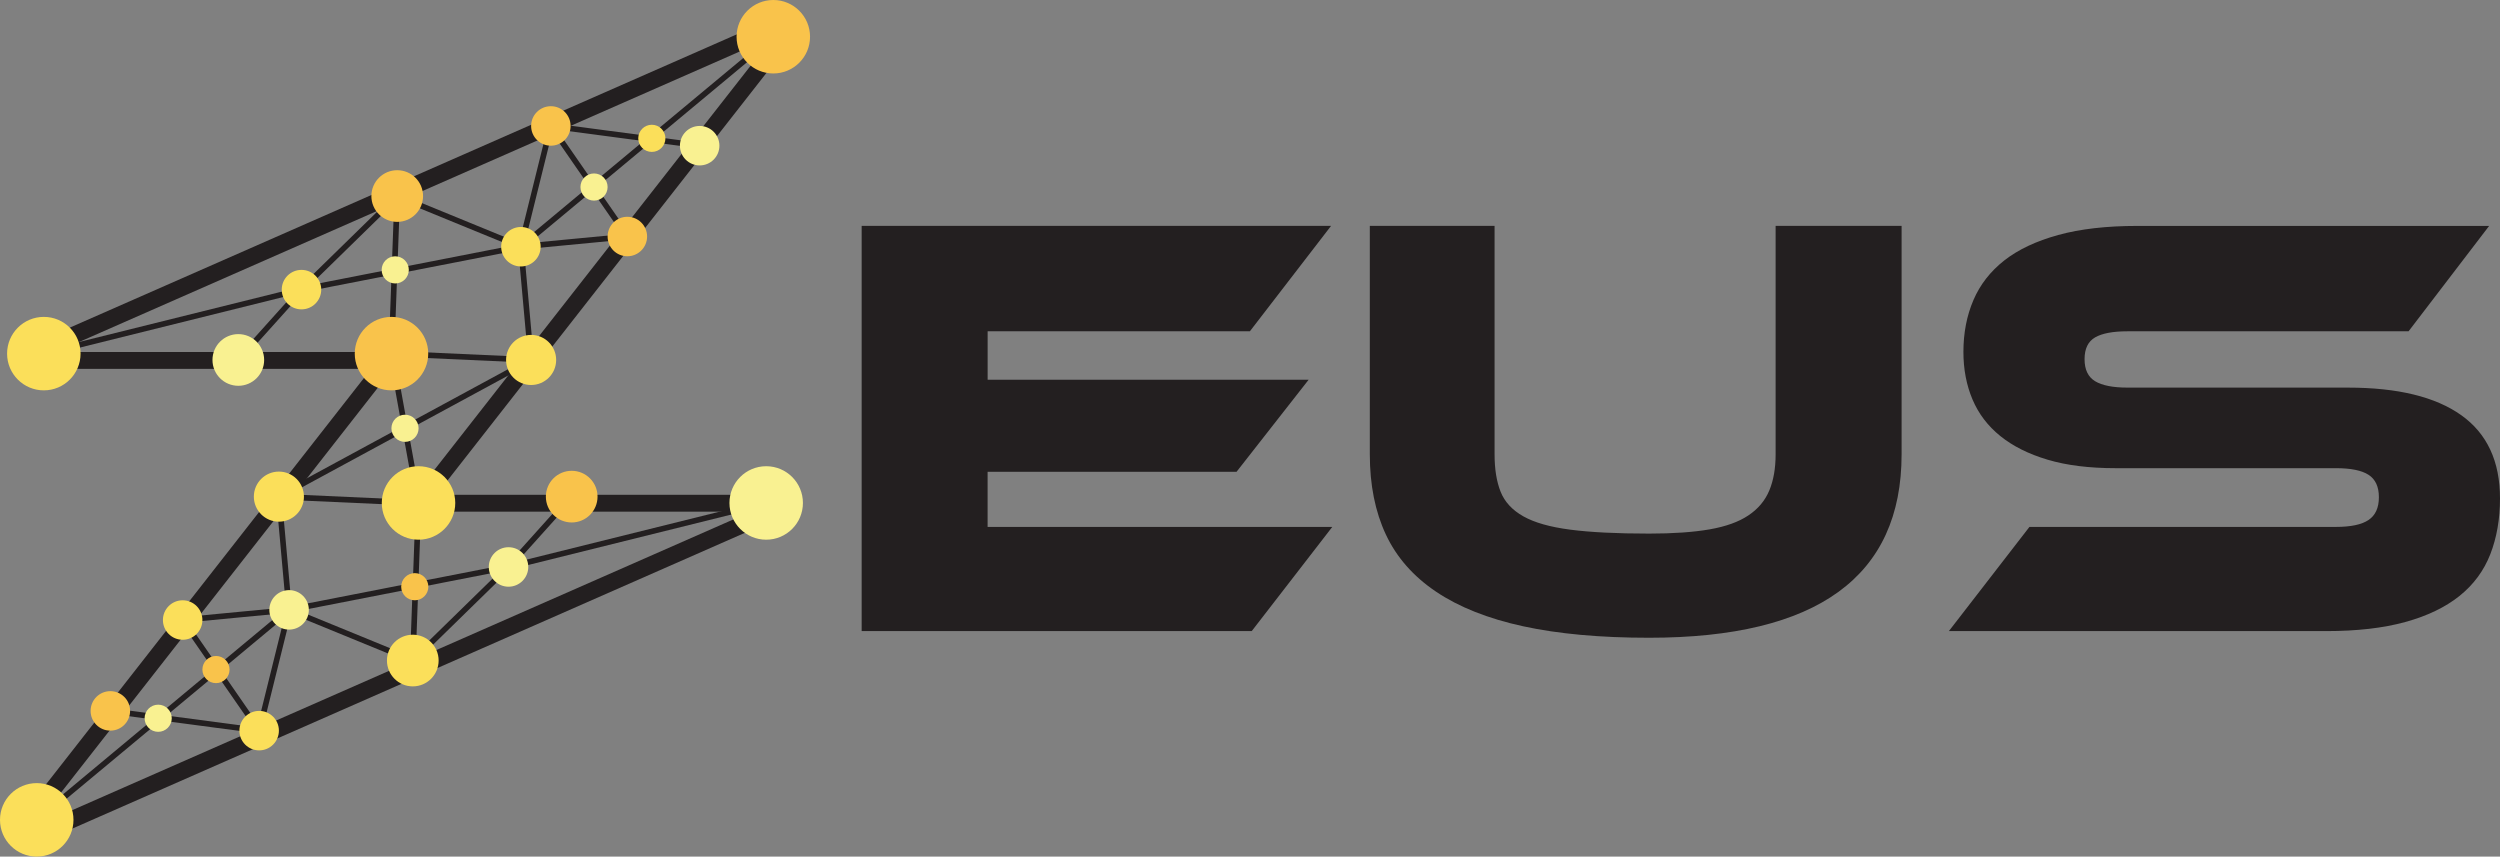 <?xml version="1.0" encoding="UTF-8"?>
<svg id="Layer_2" data-name="Layer 2" xmlns="http://www.w3.org/2000/svg" viewBox="0 0 754.68 258.58">
  <rect x="0" y="0" width="754.68" height="258.58" fill="#808080" stroke="none"/>
  <defs>
    <style>
      .cls-1 {
        fill: #f9f191;
      }

      .cls-2 {
        fill: #f9c34b;
      }

      .cls-3 {
        fill: #fbdf5a;
      }

      .cls-4 {
        fill: #231f20;
      }
    </style>
  </defs>
  <g id="HQ">
    <g>
      <g>
        <path class="cls-4" d="M233.44,11.09L121.25,154.46h105.46L10.31,249.62l39.76-50.8L122.5,106.25H17.04L233.44,11.09m0-5.1c-.69,0-1.39,.14-2.05,.43L14.98,101.58c-2.21,.97-3.44,3.36-2.94,5.72,.5,2.36,2.58,4.05,5,4.05H112.03L46.05,195.67,6.29,246.48c-1.44,1.84-1.45,4.43-.01,6.28,.99,1.28,2.49,1.97,4.03,1.97,.69,0,1.39-.14,2.05-.43l216.4-95.17c2.21-.97,3.44-3.36,2.94-5.72-.5-2.36-2.58-4.05-5-4.05h-94.99L237.46,14.23c1.44-1.84,1.45-4.43,.01-6.28-.99-1.28-2.49-1.97-4.03-1.97h0Z"/>
        <polygon class="cls-4" points="72.57 109.22 71.31 108.09 90.38 86.86 119.72 58.18 157.57 73.69 156.92 75.26 120.11 60.18 91.6 88.04 72.57 109.22"/>
        <path class="cls-4" d="M161.26,109.55l-43.97-1.99,.9-24.58-27.02,5.28L13.43,107.58l-.41-1.65,77.78-19.32,27.45-5.37,.81-22.08,1.7,.06-.79,21.69,38.04-7.44,3.25,36.09Zm-42.21-3.61l40.34,1.82-2.91-32.27-36.58,7.15-.85,23.29Z"/>
        <path class="cls-4" d="M154.58,75.58l1.9-1.58,9.43-38.02,13.25,19.15L232.89,10.43l1.09,1.31-53.84,44.8,10.77,15.57-36.32,3.47Zm24.24-17.95l-18.91,15.73,27.95-2.67-9.03-13.06Zm-12.16-17.58l-7.96,32.11,19.15-15.94-11.19-16.18Z"/>
        <rect class="cls-4" x="187.9" y="18.34" width="1.7" height="45.31" transform="translate(123.28 222.71) rotate(-82.44)"/>
        <polygon class="cls-4" points="124.8 200.4 86.95 184.89 87.6 183.32 124.41 198.4 152.92 170.54 171.95 149.35 173.22 150.49 154.15 171.72 124.8 200.4"/>
        <path class="cls-4" d="M125.46,199.43l-1.7-.06,.79-21.69-38.04,7.44-3.25-36.09,43.97,1.99-.9,24.58,27.02-5.28,77.74-19.31,.41,1.65-77.78,19.32-27.45,5.37-.81,22.08Zm-40.33-48.61l2.91,32.27,36.58-7.15,.85-23.29-40.34-1.82Z"/>
        <path class="cls-4" d="M11.63,248.15l-1.09-1.31,53.84-44.8-10.77-15.57,36.32-3.47-1.9,1.59-9.43,38.02-13.25-19.15L11.63,248.15Zm55.04-45.8l11.19,16.18,7.96-32.11-19.15,15.94Zm-10.01-14.47l9.03,13.06,18.91-15.73-27.95,2.67Z"/>
        <rect class="cls-4" x="54.92" y="194.93" width="1.7" height="45.31" transform="translate(-167.26 244.25) rotate(-82.44)"/>
        <rect class="cls-4" x="121.41" y="106.38" width="1.7" height="45.81" transform="translate(-21.09 23.87) rotate(-10.27)"/>
        <rect class="cls-4" x="78.96" y="128.44" width="86.6" height="1.7" transform="translate(-46.84 73.88) rotate(-28.46)"/>
        <g>
          <circle class="cls-1" cx="87.27" cy="184.1" r="5.96"/>
          <circle class="cls-1" cx="153.51" cy="171.15" r="5.96"/>
          <circle class="cls-1" cx="47.75" cy="216.82" r="4.1"/>
          <circle class="cls-1" cx="231.29" cy="151.83" r="11.09"/>
          <circle class="cls-1" cx="122.26" cy="129.29" r="4.1"/>
          <circle class="cls-3" cx="126.34" cy="151.83" r="11.09"/>
          <circle class="cls-3" cx="78.23" cy="220.56" r="5.96"/>
          <circle class="cls-3" cx="55.14" cy="187.17" r="5.96"/>
          <circle class="cls-3" cx="124.61" cy="199.4" r="7.8"/>
          <circle class="cls-3" cx="84.19" cy="149.92" r="7.56"/>
          <circle class="cls-3" cx="11.09" cy="247.49" r="11.09"/>
          <circle class="cls-2" cx="33.31" cy="214.6" r="5.96"/>
          <circle class="cls-2" cx="125.21" cy="177.11" r="4.1"/>
          <circle class="cls-2" cx="65.2" cy="202.12" r="4.1"/>
          <circle class="cls-2" cx="172.58" cy="149.92" r="7.8"/>
        </g>
        <g>
          <circle class="cls-1" cx="211.21" cy="43.98" r="5.96"/>
          <circle class="cls-1" cx="119.31" cy="81.47" r="4.1"/>
          <circle class="cls-1" cx="179.32" cy="56.46" r="4.1"/>
          <circle class="cls-1" cx="71.94" cy="108.66" r="7.8"/>
          <circle class="cls-3" cx="157.25" cy="74.48" r="5.96"/>
          <circle class="cls-3" cx="91.01" cy="87.43" r="5.96"/>
          <circle class="cls-3" cx="196.77" cy="41.76" r="4.1"/>
          <circle class="cls-3" cx="160.33" cy="108.66" r="7.56"/>
          <circle class="cls-3" cx="13.23" cy="106.75" r="11.09"/>
          <circle class="cls-2" cx="118.18" cy="106.75" r="11.09"/>
          <circle class="cls-2" cx="166.29" cy="38.02" r="5.96"/>
          <circle class="cls-2" cx="189.38" cy="71.4" r="5.96"/>
          <circle class="cls-2" cx="119.91" cy="59.18" r="7.8"/>
          <circle class="cls-2" cx="233.44" cy="11.09" r="11.09"/>
        </g>
      </g>
      <g>
        <path class="cls-4" d="M402.18,159.06l-24.32,31.45h-117.75V68.19h141.7l-24.5,31.81h-79.17v14.63h96.9l-21.76,27.79h-75.15v16.64h104.03Z"/>
        <path class="cls-4" d="M574.04,137.12c0,36.93-25.41,55.4-76.24,55.4-14.75,0-27.43-1.16-38.03-3.47-10.6-2.31-19.35-5.79-26.24-10.42-6.89-4.63-11.95-10.39-15.18-17.28-3.23-6.89-4.84-14.96-4.84-24.23V68.19h37.66v68.93c0,4.51,.61,8.29,1.83,11.34,1.22,3.05,3.5,5.52,6.86,7.41,3.35,1.89,8.07,3.23,14.17,4.02,6.09,.79,14.01,1.19,23.77,1.19,7.31,0,13.41-.43,18.28-1.28,4.87-.85,8.78-2.25,11.7-4.21,2.93-1.95,5.03-4.45,6.31-7.5,1.28-3.05,1.92-6.7,1.92-10.97V68.19h38.03v68.93Z"/>
        <path class="cls-4" d="M708.79,117.01c14.99,0,26.39,2.77,34.19,8.32,7.8,5.55,11.7,13.93,11.7,25.14,0,6.22-.98,11.82-2.92,16.82-1.95,5-5.06,9.2-9.32,12.62-4.27,3.41-9.72,6.03-16.36,7.86-6.65,1.83-14.6,2.74-23.86,2.74h-113.91l24.32-31.45h92.51c4.51,0,7.8-.7,9.87-2.1,2.07-1.4,3.11-3.68,3.11-6.86s-1.04-5.42-3.11-6.76c-2.07-1.34-5.36-2.01-9.87-2.01h-66.55c-7.93,0-14.75-.85-20.48-2.56-5.73-1.71-10.48-4.08-14.26-7.13-3.78-3.05-6.58-6.73-8.41-11.06-1.83-4.32-2.74-9.11-2.74-14.35,0-5.73,1.01-10.94,3.02-15.63,2.01-4.69,5.12-8.68,9.32-11.98,4.21-3.29,9.63-5.85,16.27-7.68,6.64-1.83,14.6-2.74,23.86-2.74h106.23l-24.32,31.81h-84.83c-4.39,0-7.65,.61-9.78,1.83-2.13,1.22-3.2,3.41-3.2,6.58s1.07,5.39,3.2,6.67c2.13,1.28,5.39,1.92,9.78,1.92h66.55Z"/>
      </g>
    </g>
  </g>
</svg>